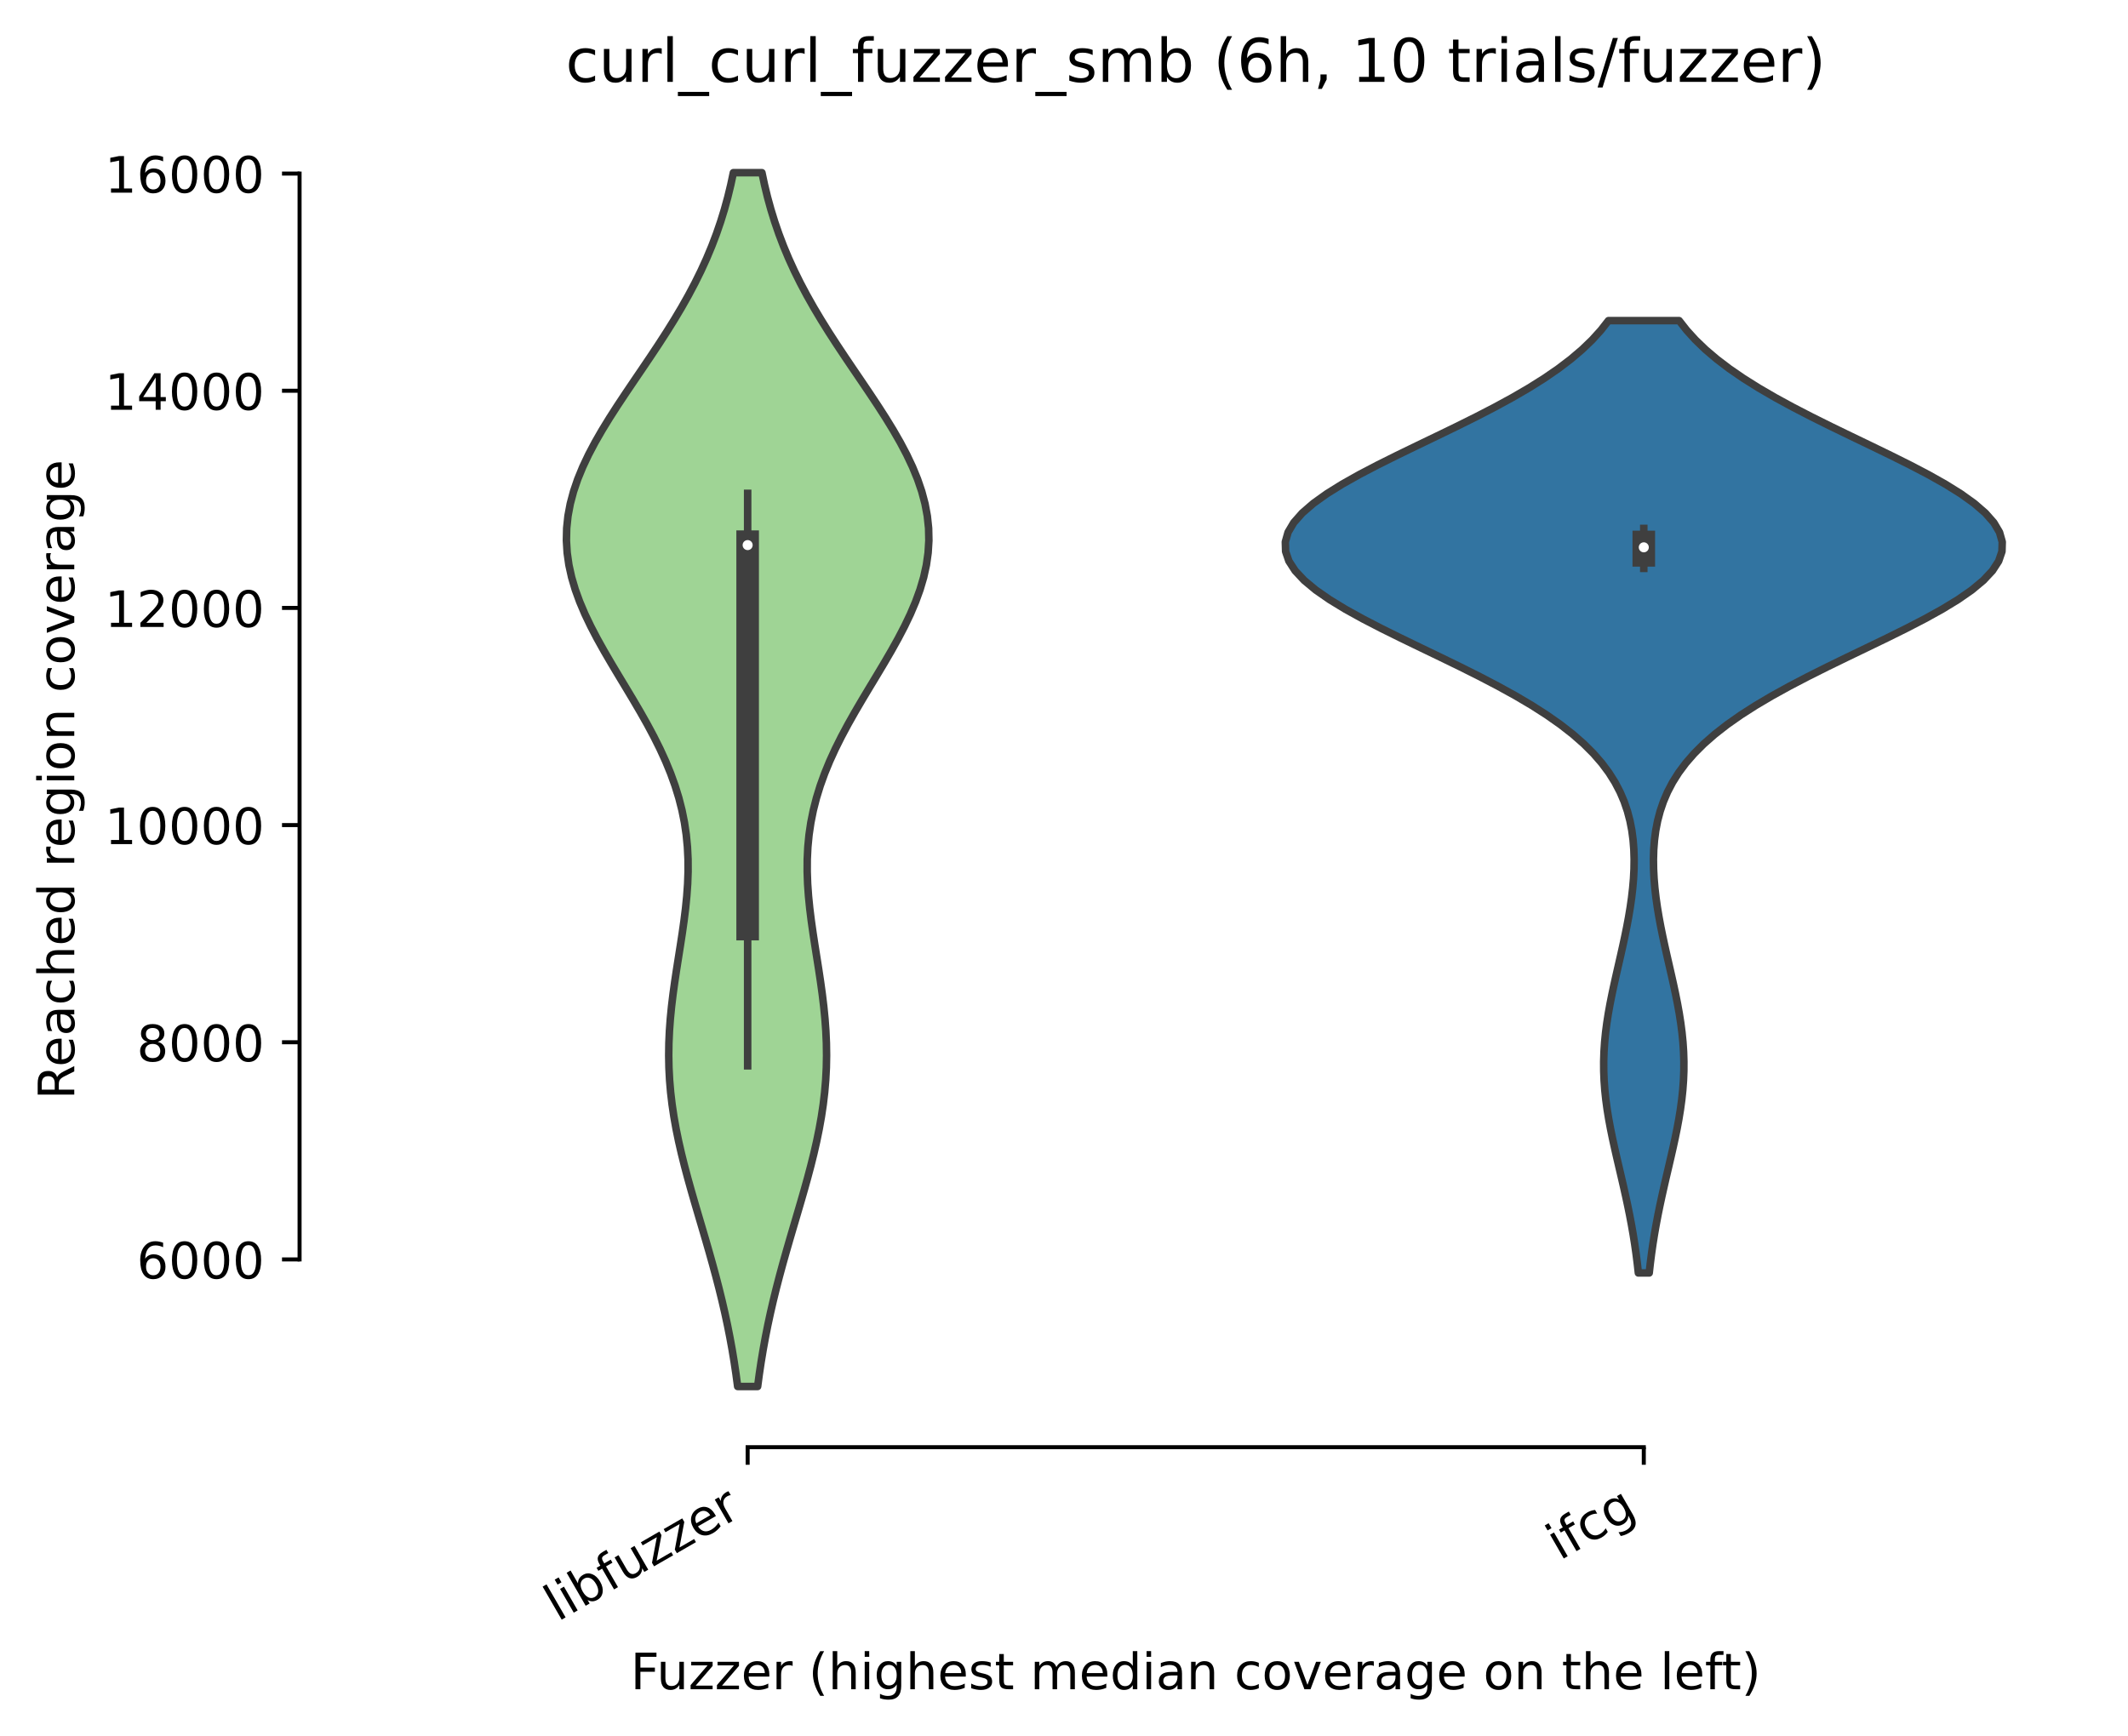 <?xml version="1.0" encoding="utf-8" standalone="no"?>
<!DOCTYPE svg PUBLIC "-//W3C//DTD SVG 1.1//EN"
  "http://www.w3.org/Graphics/SVG/1.1/DTD/svg11.dtd">
<!-- Created with matplotlib (https://matplotlib.org/) -->
<svg height="345.951pt" version="1.1" viewBox="0 0 424.011 345.951" width="424.011pt" xmlns="http://www.w3.org/2000/svg" xmlns:xlink="http://www.w3.org/1999/xlink">
 <defs>
  <style type="text/css">*{stroke-linecap:butt;stroke-linejoin:round;}</style>
 </defs>
 <g id="figure_1">
  <g id="patch_1">
   <path d="M 0 345.951 
L 424.011 345.951 
L 424.011 0 
L 0 0 
z
" style="fill:#ffffff;"/>
  </g>
  <g id="axes_1">
   <g id="patch_2">
    <path d="M 59.691 288.43 
L 416.811 288.43 
L 416.811 22.318 
L 59.691 22.318 
z
" style="fill:#ffffff;"/>
   </g>
   <g id="PolyCollection_1">
    <defs>
     <path d="M 150.962 -69.617 
L 146.979 -69.617 
L 146.652 -72.061 
L 146.287 -74.505 
L 145.883 -76.948 
L 145.438 -79.392 
L 144.953 -81.836 
L 144.428 -84.279 
L 143.864 -86.723 
L 143.264 -89.166 
L 142.63 -91.61 
L 141.967 -94.054 
L 141.28 -96.497 
L 140.574 -98.941 
L 139.856 -101.385 
L 139.135 -103.828 
L 138.418 -106.272 
L 137.714 -108.716 
L 137.033 -111.159 
L 136.384 -113.603 
L 135.775 -116.046 
L 135.216 -118.49 
L 134.714 -120.934 
L 134.278 -123.377 
L 133.914 -125.821 
L 133.625 -128.265 
L 133.417 -130.708 
L 133.29 -133.152 
L 133.244 -135.596 
L 133.278 -138.039 
L 133.387 -140.483 
L 133.567 -142.926 
L 133.808 -145.37 
L 134.103 -147.814 
L 134.44 -150.257 
L 134.807 -152.701 
L 135.191 -155.145 
L 135.577 -157.588 
L 135.951 -160.032 
L 136.296 -162.476 
L 136.599 -164.919 
L 136.844 -167.363 
L 137.017 -169.806 
L 137.104 -172.25 
L 137.093 -174.694 
L 136.974 -177.137 
L 136.737 -179.581 
L 136.375 -182.025 
L 135.885 -184.468 
L 135.263 -186.912 
L 134.509 -189.356 
L 133.628 -191.799 
L 132.625 -194.243 
L 131.508 -196.686 
L 130.289 -199.13 
L 128.982 -201.574 
L 127.603 -204.017 
L 126.171 -206.461 
L 124.707 -208.905 
L 123.233 -211.348 
L 121.772 -213.792 
L 120.349 -216.236 
L 118.987 -218.679 
L 117.711 -221.123 
L 116.543 -223.566 
L 115.506 -226.01 
L 114.618 -228.454 
L 113.897 -230.897 
L 113.357 -233.341 
L 113.009 -235.785 
L 112.86 -238.228 
L 112.915 -240.672 
L 113.172 -243.116 
L 113.63 -245.559 
L 114.281 -248.003 
L 115.113 -250.446 
L 116.115 -252.89 
L 117.27 -255.334 
L 118.559 -257.777 
L 119.963 -260.221 
L 121.461 -262.665 
L 123.031 -265.108 
L 124.652 -267.552 
L 126.302 -269.996 
L 127.962 -272.439 
L 129.612 -274.883 
L 131.235 -277.326 
L 132.815 -279.77 
L 134.339 -282.214 
L 135.795 -284.657 
L 137.174 -287.101 
L 138.469 -289.545 
L 139.676 -291.988 
L 140.791 -294.432 
L 141.814 -296.876 
L 142.745 -299.319 
L 143.585 -301.763 
L 144.339 -304.206 
L 145.01 -306.65 
L 145.604 -309.094 
L 146.124 -311.537 
L 151.817 -311.537 
L 151.817 -311.537 
L 152.338 -309.094 
L 152.931 -306.65 
L 153.602 -304.206 
L 154.356 -301.763 
L 155.197 -299.319 
L 156.127 -296.876 
L 157.15 -294.432 
L 158.265 -291.988 
L 159.472 -289.545 
L 160.768 -287.101 
L 162.147 -284.657 
L 163.603 -282.214 
L 165.126 -279.77 
L 166.706 -277.326 
L 168.329 -274.883 
L 169.979 -272.439 
L 171.639 -269.996 
L 173.289 -267.552 
L 174.91 -265.108 
L 176.481 -262.665 
L 177.978 -260.221 
L 179.382 -257.777 
L 180.672 -255.334 
L 181.826 -252.89 
L 182.828 -250.446 
L 183.661 -248.003 
L 184.311 -245.559 
L 184.769 -243.116 
L 185.027 -240.672 
L 185.081 -238.228 
L 184.932 -235.785 
L 184.584 -233.341 
L 184.044 -230.897 
L 183.323 -228.454 
L 182.435 -226.01 
L 181.398 -223.566 
L 180.23 -221.123 
L 178.954 -218.679 
L 177.593 -216.236 
L 176.169 -213.792 
L 174.709 -211.348 
L 173.234 -208.905 
L 171.77 -206.461 
L 170.338 -204.017 
L 168.96 -201.574 
L 167.652 -199.13 
L 166.433 -196.686 
L 165.316 -194.243 
L 164.313 -191.799 
L 163.432 -189.356 
L 162.679 -186.912 
L 162.057 -184.468 
L 161.566 -182.025 
L 161.204 -179.581 
L 160.967 -177.137 
L 160.848 -174.694 
L 160.837 -172.25 
L 160.924 -169.806 
L 161.097 -167.363 
L 161.342 -164.919 
L 161.645 -162.476 
L 161.991 -160.032 
L 162.364 -157.588 
L 162.75 -155.145 
L 163.134 -152.701 
L 163.501 -150.257 
L 163.838 -147.814 
L 164.133 -145.37 
L 164.375 -142.926 
L 164.554 -140.483 
L 164.663 -138.039 
L 164.697 -135.596 
L 164.652 -133.152 
L 164.524 -130.708 
L 164.316 -128.265 
L 164.028 -125.821 
L 163.663 -123.377 
L 163.227 -120.934 
L 162.726 -118.49 
L 162.166 -116.046 
L 161.558 -113.603 
L 160.908 -111.159 
L 160.227 -108.716 
L 159.523 -106.272 
L 158.806 -103.828 
L 158.085 -101.385 
L 157.367 -98.941 
L 156.662 -96.497 
L 155.974 -94.054 
L 155.311 -91.61 
L 154.677 -89.166 
L 154.077 -86.723 
L 153.513 -84.279 
L 152.988 -81.836 
L 152.503 -79.392 
L 152.059 -76.948 
L 151.654 -74.505 
L 151.289 -72.061 
L 150.962 -69.617 
z
" id="mfb144485a6" style="stroke:#3f3f3f;stroke-width:1.5;"/>
    </defs>
    <g clip-path="url(#p51c4690ef7)">
     <use style="fill:#9fd495;stroke:#3f3f3f;stroke-width:1.5;" x="0" xlink:href="#mfb144485a6" y="345.951"/>
    </g>
   </g>
   <g id="PolyCollection_2">
    <defs>
     <path d="M 328.613 -92.245 
L 326.449 -92.245 
L 326.234 -94.162 
L 325.99 -96.079 
L 325.716 -97.997 
L 325.412 -99.914 
L 325.077 -101.831 
L 324.714 -103.748 
L 324.325 -105.665 
L 323.913 -107.583 
L 323.483 -109.5 
L 323.041 -111.417 
L 322.593 -113.334 
L 322.146 -115.252 
L 321.709 -117.169 
L 321.29 -119.086 
L 320.899 -121.003 
L 320.543 -122.92 
L 320.23 -124.838 
L 319.969 -126.755 
L 319.765 -128.672 
L 319.624 -130.589 
L 319.549 -132.507 
L 319.542 -134.424 
L 319.603 -136.341 
L 319.73 -138.258 
L 319.921 -140.175 
L 320.17 -142.093 
L 320.472 -144.01 
L 320.818 -145.927 
L 321.201 -147.844 
L 321.611 -149.761 
L 322.04 -151.679 
L 322.478 -153.596 
L 322.916 -155.513 
L 323.346 -157.43 
L 323.759 -159.348 
L 324.148 -161.265 
L 324.505 -163.182 
L 324.824 -165.099 
L 325.098 -167.016 
L 325.32 -168.934 
L 325.484 -170.851 
L 325.582 -172.768 
L 325.607 -174.685 
L 325.55 -176.603 
L 325.4 -178.52 
L 325.147 -180.437 
L 324.775 -182.354 
L 324.272 -184.271 
L 323.619 -186.189 
L 322.801 -188.106 
L 321.797 -190.023 
L 320.59 -191.94 
L 319.162 -193.857 
L 317.494 -195.775 
L 315.573 -197.692 
L 313.388 -199.609 
L 310.931 -201.526 
L 308.202 -203.444 
L 305.207 -205.361 
L 301.96 -207.278 
L 298.484 -209.195 
L 294.811 -211.112 
L 290.982 -213.03 
L 287.047 -214.947 
L 283.066 -216.864 
L 279.104 -218.781 
L 275.232 -220.699 
L 271.527 -222.616 
L 268.064 -224.533 
L 264.918 -226.45 
L 262.161 -228.367 
L 259.857 -230.285 
L 258.063 -232.202 
L 256.821 -234.119 
L 256.164 -236.036 
L 256.107 -237.953 
L 256.652 -239.871 
L 257.785 -241.788 
L 259.479 -243.705 
L 261.69 -245.622 
L 264.367 -247.54 
L 267.445 -249.457 
L 270.854 -251.374 
L 274.521 -253.291 
L 278.368 -255.208 
L 282.32 -257.126 
L 286.305 -259.043 
L 290.255 -260.96 
L 294.111 -262.877 
L 297.82 -264.795 
L 301.34 -266.712 
L 304.638 -268.629 
L 307.689 -270.546 
L 310.479 -272.463 
L 312.999 -274.381 
L 315.252 -276.298 
L 317.243 -278.215 
L 318.983 -280.132 
L 320.489 -282.05 
L 334.572 -282.05 
L 334.572 -282.05 
L 336.078 -280.132 
L 337.819 -278.215 
L 339.809 -276.298 
L 342.062 -274.381 
L 344.583 -272.463 
L 347.372 -270.546 
L 350.423 -268.629 
L 353.721 -266.712 
L 357.241 -264.795 
L 360.95 -262.877 
L 364.806 -260.96 
L 368.756 -259.043 
L 372.741 -257.126 
L 376.693 -255.208 
L 380.54 -253.291 
L 384.207 -251.374 
L 387.616 -249.457 
L 390.695 -247.54 
L 393.371 -245.622 
L 395.583 -243.705 
L 397.276 -241.788 
L 398.41 -239.871 
L 398.955 -237.953 
L 398.898 -236.036 
L 398.24 -234.119 
L 396.998 -232.202 
L 395.204 -230.285 
L 392.9 -228.367 
L 390.143 -226.45 
L 386.998 -224.533 
L 383.534 -222.616 
L 379.829 -220.699 
L 375.957 -218.781 
L 371.995 -216.864 
L 368.014 -214.947 
L 364.079 -213.03 
L 360.25 -211.112 
L 356.577 -209.195 
L 353.101 -207.278 
L 349.854 -205.361 
L 346.859 -203.444 
L 344.13 -201.526 
L 341.673 -199.609 
L 339.488 -197.692 
L 337.567 -195.775 
L 335.899 -193.857 
L 334.471 -191.94 
L 333.264 -190.023 
L 332.261 -188.106 
L 331.442 -186.189 
L 330.79 -184.271 
L 330.286 -182.354 
L 329.915 -180.437 
L 329.661 -178.52 
L 329.511 -176.603 
L 329.454 -174.685 
L 329.479 -172.768 
L 329.578 -170.851 
L 329.741 -168.934 
L 329.963 -167.016 
L 330.237 -165.099 
L 330.556 -163.182 
L 330.913 -161.265 
L 331.302 -159.348 
L 331.715 -157.43 
L 332.145 -155.513 
L 332.583 -153.596 
L 333.022 -151.679 
L 333.45 -149.761 
L 333.861 -147.844 
L 334.243 -145.927 
L 334.59 -144.01 
L 334.891 -142.093 
L 335.14 -140.175 
L 335.331 -138.258 
L 335.459 -136.341 
L 335.52 -134.424 
L 335.513 -132.507 
L 335.437 -130.589 
L 335.296 -128.672 
L 335.092 -126.755 
L 334.831 -124.838 
L 334.519 -122.92 
L 334.163 -121.003 
L 333.771 -119.086 
L 333.352 -117.169 
L 332.915 -115.252 
L 332.469 -113.334 
L 332.02 -111.417 
L 331.578 -109.5 
L 331.148 -107.583 
L 330.736 -105.665 
L 330.347 -103.748 
L 329.984 -101.831 
L 329.649 -99.914 
L 329.345 -97.997 
L 329.071 -96.079 
L 328.827 -94.162 
L 328.613 -92.245 
z
" id="mf4e8667d75" style="stroke:#3f3f3f;stroke-width:1.5;"/>
    </defs>
    <g clip-path="url(#p51c4690ef7)">
     <use style="fill:#3274a1;stroke:#3f3f3f;stroke-width:1.5;" x="0" xlink:href="#mf4e8667d75" y="345.951"/>
    </g>
   </g>
   <g id="matplotlib.axis_1">
    <g id="xtick_1">
     <g id="line2d_1">
      <defs>
       <path d="M 0 0 
L 0 3.5 
" id="m01f2f94c42" style="stroke:#000000;stroke-width:0.8;"/>
      </defs>
      <g>
       <use style="stroke:#000000;stroke-width:0.8;" x="148.971" xlink:href="#m01f2f94c42" y="288.43"/>
      </g>
     </g>
     <g id="text_1">
      <!-- libfuzzer -->
      <g transform="translate(111.104 323.272)rotate(-30)scale(0.1 -0.1)">
       <defs>
        <path d="M 9.422 75.984 
L 18.406 75.984 
L 18.406 0 
L 9.422 0 
z
" id="DejaVuSans-108"/>
        <path d="M 9.422 54.688 
L 18.406 54.688 
L 18.406 0 
L 9.422 0 
z
M 9.422 75.984 
L 18.406 75.984 
L 18.406 64.594 
L 9.422 64.594 
z
" id="DejaVuSans-105"/>
        <path d="M 48.688 27.297 
Q 48.688 37.203 44.609 42.844 
Q 40.531 48.484 33.406 48.484 
Q 26.266 48.484 22.188 42.844 
Q 18.109 37.203 18.109 27.297 
Q 18.109 17.391 22.188 11.75 
Q 26.266 6.109 33.406 6.109 
Q 40.531 6.109 44.609 11.75 
Q 48.688 17.391 48.688 27.297 
z
M 18.109 46.391 
Q 20.953 51.266 25.266 53.625 
Q 29.594 56 35.594 56 
Q 45.562 56 51.781 48.094 
Q 58.016 40.188 58.016 27.297 
Q 58.016 14.406 51.781 6.484 
Q 45.562 -1.422 35.594 -1.422 
Q 29.594 -1.422 25.266 0.953 
Q 20.953 3.328 18.109 8.203 
L 18.109 0 
L 9.078 0 
L 9.078 75.984 
L 18.109 75.984 
z
" id="DejaVuSans-98"/>
        <path d="M 37.109 75.984 
L 37.109 68.5 
L 28.516 68.5 
Q 23.688 68.5 21.797 66.547 
Q 19.922 64.594 19.922 59.516 
L 19.922 54.688 
L 34.719 54.688 
L 34.719 47.703 
L 19.922 47.703 
L 19.922 0 
L 10.891 0 
L 10.891 47.703 
L 2.297 47.703 
L 2.297 54.688 
L 10.891 54.688 
L 10.891 58.5 
Q 10.891 67.625 15.141 71.797 
Q 19.391 75.984 28.609 75.984 
z
" id="DejaVuSans-102"/>
        <path d="M 8.5 21.578 
L 8.5 54.688 
L 17.484 54.688 
L 17.484 21.922 
Q 17.484 14.156 20.5 10.266 
Q 23.531 6.391 29.594 6.391 
Q 36.859 6.391 41.078 11.031 
Q 45.312 15.672 45.312 23.688 
L 45.312 54.688 
L 54.297 54.688 
L 54.297 0 
L 45.312 0 
L 45.312 8.406 
Q 42.047 3.422 37.719 1 
Q 33.406 -1.422 27.688 -1.422 
Q 18.266 -1.422 13.375 4.438 
Q 8.5 10.297 8.5 21.578 
z
M 31.109 56 
z
" id="DejaVuSans-117"/>
        <path d="M 5.516 54.688 
L 48.188 54.688 
L 48.188 46.484 
L 14.406 7.172 
L 48.188 7.172 
L 48.188 0 
L 4.297 0 
L 4.297 8.203 
L 38.094 47.516 
L 5.516 47.516 
z
" id="DejaVuSans-122"/>
        <path d="M 56.203 29.594 
L 56.203 25.203 
L 14.891 25.203 
Q 15.484 15.922 20.484 11.062 
Q 25.484 6.203 34.422 6.203 
Q 39.594 6.203 44.453 7.469 
Q 49.312 8.734 54.109 11.281 
L 54.109 2.781 
Q 49.266 0.734 44.188 -0.344 
Q 39.109 -1.422 33.891 -1.422 
Q 20.797 -1.422 13.156 6.188 
Q 5.516 13.812 5.516 26.812 
Q 5.516 40.234 12.766 48.109 
Q 20.016 56 32.328 56 
Q 43.359 56 49.781 48.891 
Q 56.203 41.797 56.203 29.594 
z
M 47.219 32.234 
Q 47.125 39.594 43.094 43.984 
Q 39.062 48.391 32.422 48.391 
Q 24.906 48.391 20.391 44.141 
Q 15.875 39.891 15.188 32.172 
z
" id="DejaVuSans-101"/>
        <path d="M 41.109 46.297 
Q 39.594 47.172 37.812 47.578 
Q 36.031 48 33.891 48 
Q 26.266 48 22.188 43.047 
Q 18.109 38.094 18.109 28.812 
L 18.109 0 
L 9.078 0 
L 9.078 54.688 
L 18.109 54.688 
L 18.109 46.188 
Q 20.953 51.172 25.484 53.578 
Q 30.031 56 36.531 56 
Q 37.453 56 38.578 55.875 
Q 39.703 55.766 41.062 55.516 
z
" id="DejaVuSans-114"/>
       </defs>
       <use xlink:href="#DejaVuSans-108"/>
       <use x="27.783" xlink:href="#DejaVuSans-105"/>
       <use x="55.566" xlink:href="#DejaVuSans-98"/>
       <use x="119.043" xlink:href="#DejaVuSans-102"/>
       <use x="154.248" xlink:href="#DejaVuSans-117"/>
       <use x="217.627" xlink:href="#DejaVuSans-122"/>
       <use x="270.117" xlink:href="#DejaVuSans-122"/>
       <use x="322.607" xlink:href="#DejaVuSans-101"/>
       <use x="384.131" xlink:href="#DejaVuSans-114"/>
      </g>
     </g>
    </g>
    <g id="xtick_2">
     <g id="line2d_2">
      <g>
       <use style="stroke:#000000;stroke-width:0.8;" x="327.531" xlink:href="#m01f2f94c42" y="288.43"/>
      </g>
     </g>
     <g id="text_2">
      <!-- ifcg -->
      <g transform="translate(310.776 311.083)rotate(-30)scale(0.1 -0.1)">
       <defs>
        <path d="M 48.781 52.594 
L 48.781 44.188 
Q 44.969 46.297 41.141 47.344 
Q 37.312 48.391 33.406 48.391 
Q 24.656 48.391 19.812 42.844 
Q 14.984 37.312 14.984 27.297 
Q 14.984 17.281 19.812 11.734 
Q 24.656 6.203 33.406 6.203 
Q 37.312 6.203 41.141 7.25 
Q 44.969 8.297 48.781 10.406 
L 48.781 2.094 
Q 45.016 0.344 40.984 -0.531 
Q 36.969 -1.422 32.422 -1.422 
Q 20.062 -1.422 12.781 6.344 
Q 5.516 14.109 5.516 27.297 
Q 5.516 40.672 12.859 48.328 
Q 20.219 56 33.016 56 
Q 37.156 56 41.109 55.141 
Q 45.062 54.297 48.781 52.594 
z
" id="DejaVuSans-99"/>
        <path d="M 45.406 27.984 
Q 45.406 37.75 41.375 43.109 
Q 37.359 48.484 30.078 48.484 
Q 22.859 48.484 18.828 43.109 
Q 14.797 37.75 14.797 27.984 
Q 14.797 18.266 18.828 12.891 
Q 22.859 7.516 30.078 7.516 
Q 37.359 7.516 41.375 12.891 
Q 45.406 18.266 45.406 27.984 
z
M 54.391 6.781 
Q 54.391 -7.172 48.188 -13.984 
Q 42 -20.797 29.203 -20.797 
Q 24.469 -20.797 20.266 -20.094 
Q 16.062 -19.391 12.109 -17.922 
L 12.109 -9.188 
Q 16.062 -11.328 19.922 -12.344 
Q 23.781 -13.375 27.781 -13.375 
Q 36.625 -13.375 41.016 -8.766 
Q 45.406 -4.156 45.406 5.172 
L 45.406 9.625 
Q 42.625 4.781 38.281 2.391 
Q 33.938 0 27.875 0 
Q 17.828 0 11.672 7.656 
Q 5.516 15.328 5.516 27.984 
Q 5.516 40.672 11.672 48.328 
Q 17.828 56 27.875 56 
Q 33.938 56 38.281 53.609 
Q 42.625 51.219 45.406 46.391 
L 45.406 54.688 
L 54.391 54.688 
z
" id="DejaVuSans-103"/>
       </defs>
       <use xlink:href="#DejaVuSans-105"/>
       <use x="27.783" xlink:href="#DejaVuSans-102"/>
       <use x="62.988" xlink:href="#DejaVuSans-99"/>
       <use x="117.969" xlink:href="#DejaVuSans-103"/>
      </g>
     </g>
    </g>
    <g id="text_3">
     <!-- Fuzzer (highest median coverage on the left) -->
     <g transform="translate(125.633 336.672)scale(0.1 -0.1)">
      <defs>
       <path d="M 9.812 72.906 
L 51.703 72.906 
L 51.703 64.594 
L 19.672 64.594 
L 19.672 43.109 
L 48.578 43.109 
L 48.578 34.812 
L 19.672 34.812 
L 19.672 0 
L 9.812 0 
z
" id="DejaVuSans-70"/>
       <path id="DejaVuSans-32"/>
       <path d="M 31 75.875 
Q 24.469 64.656 21.281 53.656 
Q 18.109 42.672 18.109 31.391 
Q 18.109 20.125 21.312 9.062 
Q 24.516 -2 31 -13.188 
L 23.188 -13.188 
Q 15.875 -1.703 12.234 9.375 
Q 8.594 20.453 8.594 31.391 
Q 8.594 42.281 12.203 53.312 
Q 15.828 64.359 23.188 75.875 
z
" id="DejaVuSans-40"/>
       <path d="M 54.891 33.016 
L 54.891 0 
L 45.906 0 
L 45.906 32.719 
Q 45.906 40.484 42.875 44.328 
Q 39.844 48.188 33.797 48.188 
Q 26.516 48.188 22.312 43.547 
Q 18.109 38.922 18.109 30.906 
L 18.109 0 
L 9.078 0 
L 9.078 75.984 
L 18.109 75.984 
L 18.109 46.188 
Q 21.344 51.125 25.703 53.562 
Q 30.078 56 35.797 56 
Q 45.219 56 50.047 50.172 
Q 54.891 44.344 54.891 33.016 
z
" id="DejaVuSans-104"/>
       <path d="M 44.281 53.078 
L 44.281 44.578 
Q 40.484 46.531 36.375 47.5 
Q 32.281 48.484 27.875 48.484 
Q 21.188 48.484 17.844 46.438 
Q 14.5 44.391 14.5 40.281 
Q 14.5 37.156 16.891 35.375 
Q 19.281 33.594 26.516 31.984 
L 29.594 31.297 
Q 39.156 29.25 43.188 25.516 
Q 47.219 21.781 47.219 15.094 
Q 47.219 7.469 41.188 3.016 
Q 35.156 -1.422 24.609 -1.422 
Q 20.219 -1.422 15.453 -0.562 
Q 10.688 0.297 5.422 2 
L 5.422 11.281 
Q 10.406 8.688 15.234 7.391 
Q 20.062 6.109 24.812 6.109 
Q 31.156 6.109 34.562 8.281 
Q 37.984 10.453 37.984 14.406 
Q 37.984 18.062 35.516 20.016 
Q 33.062 21.969 24.703 23.781 
L 21.578 24.516 
Q 13.234 26.266 9.516 29.906 
Q 5.812 33.547 5.812 39.891 
Q 5.812 47.609 11.281 51.797 
Q 16.75 56 26.812 56 
Q 31.781 56 36.172 55.266 
Q 40.578 54.547 44.281 53.078 
z
" id="DejaVuSans-115"/>
       <path d="M 18.312 70.219 
L 18.312 54.688 
L 36.812 54.688 
L 36.812 47.703 
L 18.312 47.703 
L 18.312 18.016 
Q 18.312 11.328 20.141 9.422 
Q 21.969 7.516 27.594 7.516 
L 36.812 7.516 
L 36.812 0 
L 27.594 0 
Q 17.188 0 13.234 3.875 
Q 9.281 7.766 9.281 18.016 
L 9.281 47.703 
L 2.688 47.703 
L 2.688 54.688 
L 9.281 54.688 
L 9.281 70.219 
z
" id="DejaVuSans-116"/>
       <path d="M 52 44.188 
Q 55.375 50.25 60.062 53.125 
Q 64.75 56 71.094 56 
Q 79.641 56 84.281 50.016 
Q 88.922 44.047 88.922 33.016 
L 88.922 0 
L 79.891 0 
L 79.891 32.719 
Q 79.891 40.578 77.094 44.375 
Q 74.312 48.188 68.609 48.188 
Q 61.625 48.188 57.562 43.547 
Q 53.516 38.922 53.516 30.906 
L 53.516 0 
L 44.484 0 
L 44.484 32.719 
Q 44.484 40.625 41.703 44.406 
Q 38.922 48.188 33.109 48.188 
Q 26.219 48.188 22.156 43.531 
Q 18.109 38.875 18.109 30.906 
L 18.109 0 
L 9.078 0 
L 9.078 54.688 
L 18.109 54.688 
L 18.109 46.188 
Q 21.188 51.219 25.484 53.609 
Q 29.781 56 35.688 56 
Q 41.656 56 45.828 52.969 
Q 50 49.953 52 44.188 
z
" id="DejaVuSans-109"/>
       <path d="M 45.406 46.391 
L 45.406 75.984 
L 54.391 75.984 
L 54.391 0 
L 45.406 0 
L 45.406 8.203 
Q 42.578 3.328 38.25 0.953 
Q 33.938 -1.422 27.875 -1.422 
Q 17.969 -1.422 11.734 6.484 
Q 5.516 14.406 5.516 27.297 
Q 5.516 40.188 11.734 48.094 
Q 17.969 56 27.875 56 
Q 33.938 56 38.25 53.625 
Q 42.578 51.266 45.406 46.391 
z
M 14.797 27.297 
Q 14.797 17.391 18.875 11.75 
Q 22.953 6.109 30.078 6.109 
Q 37.203 6.109 41.297 11.75 
Q 45.406 17.391 45.406 27.297 
Q 45.406 37.203 41.297 42.844 
Q 37.203 48.484 30.078 48.484 
Q 22.953 48.484 18.875 42.844 
Q 14.797 37.203 14.797 27.297 
z
" id="DejaVuSans-100"/>
       <path d="M 34.281 27.484 
Q 23.391 27.484 19.188 25 
Q 14.984 22.516 14.984 16.5 
Q 14.984 11.719 18.141 8.906 
Q 21.297 6.109 26.703 6.109 
Q 34.188 6.109 38.703 11.406 
Q 43.219 16.703 43.219 25.484 
L 43.219 27.484 
z
M 52.203 31.203 
L 52.203 0 
L 43.219 0 
L 43.219 8.297 
Q 40.141 3.328 35.547 0.953 
Q 30.953 -1.422 24.312 -1.422 
Q 15.922 -1.422 10.953 3.297 
Q 6 8.016 6 15.922 
Q 6 25.141 12.172 29.828 
Q 18.359 34.516 30.609 34.516 
L 43.219 34.516 
L 43.219 35.406 
Q 43.219 41.609 39.141 45 
Q 35.062 48.391 27.688 48.391 
Q 23 48.391 18.547 47.266 
Q 14.109 46.141 10.016 43.891 
L 10.016 52.203 
Q 14.938 54.109 19.578 55.047 
Q 24.219 56 28.609 56 
Q 40.484 56 46.344 49.844 
Q 52.203 43.703 52.203 31.203 
z
" id="DejaVuSans-97"/>
       <path d="M 54.891 33.016 
L 54.891 0 
L 45.906 0 
L 45.906 32.719 
Q 45.906 40.484 42.875 44.328 
Q 39.844 48.188 33.797 48.188 
Q 26.516 48.188 22.312 43.547 
Q 18.109 38.922 18.109 30.906 
L 18.109 0 
L 9.078 0 
L 9.078 54.688 
L 18.109 54.688 
L 18.109 46.188 
Q 21.344 51.125 25.703 53.562 
Q 30.078 56 35.797 56 
Q 45.219 56 50.047 50.172 
Q 54.891 44.344 54.891 33.016 
z
" id="DejaVuSans-110"/>
       <path d="M 30.609 48.391 
Q 23.391 48.391 19.188 42.75 
Q 14.984 37.109 14.984 27.297 
Q 14.984 17.484 19.156 11.844 
Q 23.344 6.203 30.609 6.203 
Q 37.797 6.203 41.984 11.859 
Q 46.188 17.531 46.188 27.297 
Q 46.188 37.016 41.984 42.703 
Q 37.797 48.391 30.609 48.391 
z
M 30.609 56 
Q 42.328 56 49.016 48.375 
Q 55.719 40.766 55.719 27.297 
Q 55.719 13.875 49.016 6.219 
Q 42.328 -1.422 30.609 -1.422 
Q 18.844 -1.422 12.172 6.219 
Q 5.516 13.875 5.516 27.297 
Q 5.516 40.766 12.172 48.375 
Q 18.844 56 30.609 56 
z
" id="DejaVuSans-111"/>
       <path d="M 2.984 54.688 
L 12.5 54.688 
L 29.594 8.797 
L 46.688 54.688 
L 56.203 54.688 
L 35.688 0 
L 23.484 0 
z
" id="DejaVuSans-118"/>
       <path d="M 8.016 75.875 
L 15.828 75.875 
Q 23.141 64.359 26.781 53.312 
Q 30.422 42.281 30.422 31.391 
Q 30.422 20.453 26.781 9.375 
Q 23.141 -1.703 15.828 -13.188 
L 8.016 -13.188 
Q 14.5 -2 17.703 9.062 
Q 20.906 20.125 20.906 31.391 
Q 20.906 42.672 17.703 53.656 
Q 14.5 64.656 8.016 75.875 
z
" id="DejaVuSans-41"/>
      </defs>
      <use xlink:href="#DejaVuSans-70"/>
      <use x="52.02" xlink:href="#DejaVuSans-117"/>
      <use x="115.398" xlink:href="#DejaVuSans-122"/>
      <use x="167.889" xlink:href="#DejaVuSans-122"/>
      <use x="220.379" xlink:href="#DejaVuSans-101"/>
      <use x="281.902" xlink:href="#DejaVuSans-114"/>
      <use x="323.016" xlink:href="#DejaVuSans-32"/>
      <use x="354.803" xlink:href="#DejaVuSans-40"/>
      <use x="393.816" xlink:href="#DejaVuSans-104"/>
      <use x="457.195" xlink:href="#DejaVuSans-105"/>
      <use x="484.979" xlink:href="#DejaVuSans-103"/>
      <use x="548.455" xlink:href="#DejaVuSans-104"/>
      <use x="611.834" xlink:href="#DejaVuSans-101"/>
      <use x="673.357" xlink:href="#DejaVuSans-115"/>
      <use x="725.457" xlink:href="#DejaVuSans-116"/>
      <use x="764.666" xlink:href="#DejaVuSans-32"/>
      <use x="796.453" xlink:href="#DejaVuSans-109"/>
      <use x="893.865" xlink:href="#DejaVuSans-101"/>
      <use x="955.389" xlink:href="#DejaVuSans-100"/>
      <use x="1018.865" xlink:href="#DejaVuSans-105"/>
      <use x="1046.648" xlink:href="#DejaVuSans-97"/>
      <use x="1107.928" xlink:href="#DejaVuSans-110"/>
      <use x="1171.307" xlink:href="#DejaVuSans-32"/>
      <use x="1203.094" xlink:href="#DejaVuSans-99"/>
      <use x="1258.074" xlink:href="#DejaVuSans-111"/>
      <use x="1319.256" xlink:href="#DejaVuSans-118"/>
      <use x="1378.436" xlink:href="#DejaVuSans-101"/>
      <use x="1439.959" xlink:href="#DejaVuSans-114"/>
      <use x="1481.072" xlink:href="#DejaVuSans-97"/>
      <use x="1542.352" xlink:href="#DejaVuSans-103"/>
      <use x="1605.828" xlink:href="#DejaVuSans-101"/>
      <use x="1667.352" xlink:href="#DejaVuSans-32"/>
      <use x="1699.139" xlink:href="#DejaVuSans-111"/>
      <use x="1760.32" xlink:href="#DejaVuSans-110"/>
      <use x="1823.699" xlink:href="#DejaVuSans-32"/>
      <use x="1855.486" xlink:href="#DejaVuSans-116"/>
      <use x="1894.695" xlink:href="#DejaVuSans-104"/>
      <use x="1958.074" xlink:href="#DejaVuSans-101"/>
      <use x="2019.598" xlink:href="#DejaVuSans-32"/>
      <use x="2051.385" xlink:href="#DejaVuSans-108"/>
      <use x="2079.168" xlink:href="#DejaVuSans-101"/>
      <use x="2140.691" xlink:href="#DejaVuSans-102"/>
      <use x="2174.146" xlink:href="#DejaVuSans-116"/>
      <use x="2213.355" xlink:href="#DejaVuSans-41"/>
     </g>
    </g>
   </g>
   <g id="matplotlib.axis_2">
    <g id="ytick_1">
     <g id="line2d_3">
      <defs>
       <path d="M 0 0 
L -3.5 0 
" id="m485a49007e" style="stroke:#000000;stroke-width:0.8;"/>
      </defs>
      <g>
       <use style="stroke:#000000;stroke-width:0.8;" x="59.691" xlink:href="#m485a49007e" y="251.006"/>
      </g>
     </g>
     <g id="text_4">
      <!-- 6000 -->
      <g transform="translate(27.241 254.806)scale(0.1 -0.1)">
       <defs>
        <path d="M 33.016 40.375 
Q 26.375 40.375 22.484 35.828 
Q 18.609 31.297 18.609 23.391 
Q 18.609 15.531 22.484 10.953 
Q 26.375 6.391 33.016 6.391 
Q 39.656 6.391 43.531 10.953 
Q 47.406 15.531 47.406 23.391 
Q 47.406 31.297 43.531 35.828 
Q 39.656 40.375 33.016 40.375 
z
M 52.594 71.297 
L 52.594 62.312 
Q 48.875 64.062 45.094 64.984 
Q 41.312 65.922 37.594 65.922 
Q 27.828 65.922 22.672 59.328 
Q 17.531 52.734 16.797 39.406 
Q 19.672 43.656 24.016 45.922 
Q 28.375 48.188 33.594 48.188 
Q 44.578 48.188 50.953 41.516 
Q 57.328 34.859 57.328 23.391 
Q 57.328 12.156 50.688 5.359 
Q 44.047 -1.422 33.016 -1.422 
Q 20.359 -1.422 13.672 8.266 
Q 6.984 17.969 6.984 36.375 
Q 6.984 53.656 15.188 63.938 
Q 23.391 74.219 37.203 74.219 
Q 40.922 74.219 44.703 73.484 
Q 48.484 72.75 52.594 71.297 
z
" id="DejaVuSans-54"/>
        <path d="M 31.781 66.406 
Q 24.172 66.406 20.328 58.906 
Q 16.5 51.422 16.5 36.375 
Q 16.5 21.391 20.328 13.891 
Q 24.172 6.391 31.781 6.391 
Q 39.453 6.391 43.281 13.891 
Q 47.125 21.391 47.125 36.375 
Q 47.125 51.422 43.281 58.906 
Q 39.453 66.406 31.781 66.406 
z
M 31.781 74.219 
Q 44.047 74.219 50.516 64.516 
Q 56.984 54.828 56.984 36.375 
Q 56.984 17.969 50.516 8.266 
Q 44.047 -1.422 31.781 -1.422 
Q 19.531 -1.422 13.062 8.266 
Q 6.594 17.969 6.594 36.375 
Q 6.594 54.828 13.062 64.516 
Q 19.531 74.219 31.781 74.219 
z
" id="DejaVuSans-48"/>
       </defs>
       <use xlink:href="#DejaVuSans-54"/>
       <use x="63.623" xlink:href="#DejaVuSans-48"/>
       <use x="127.246" xlink:href="#DejaVuSans-48"/>
       <use x="190.869" xlink:href="#DejaVuSans-48"/>
      </g>
     </g>
    </g>
    <g id="ytick_2">
     <g id="line2d_4">
      <g>
       <use style="stroke:#000000;stroke-width:0.8;" x="59.691" xlink:href="#m485a49007e" y="207.724"/>
      </g>
     </g>
     <g id="text_5">
      <!-- 8000 -->
      <g transform="translate(27.241 211.523)scale(0.1 -0.1)">
       <defs>
        <path d="M 31.781 34.625 
Q 24.75 34.625 20.719 30.859 
Q 16.703 27.094 16.703 20.516 
Q 16.703 13.922 20.719 10.156 
Q 24.75 6.391 31.781 6.391 
Q 38.812 6.391 42.859 10.172 
Q 46.922 13.969 46.922 20.516 
Q 46.922 27.094 42.891 30.859 
Q 38.875 34.625 31.781 34.625 
z
M 21.922 38.812 
Q 15.578 40.375 12.031 44.719 
Q 8.5 49.078 8.5 55.328 
Q 8.5 64.062 14.719 69.141 
Q 20.953 74.219 31.781 74.219 
Q 42.672 74.219 48.875 69.141 
Q 55.078 64.062 55.078 55.328 
Q 55.078 49.078 51.531 44.719 
Q 48 40.375 41.703 38.812 
Q 48.828 37.156 52.797 32.312 
Q 56.781 27.484 56.781 20.516 
Q 56.781 9.906 50.312 4.234 
Q 43.844 -1.422 31.781 -1.422 
Q 19.734 -1.422 13.25 4.234 
Q 6.781 9.906 6.781 20.516 
Q 6.781 27.484 10.781 32.312 
Q 14.797 37.156 21.922 38.812 
z
M 18.312 54.391 
Q 18.312 48.734 21.844 45.562 
Q 25.391 42.391 31.781 42.391 
Q 38.141 42.391 41.719 45.562 
Q 45.312 48.734 45.312 54.391 
Q 45.312 60.062 41.719 63.234 
Q 38.141 66.406 31.781 66.406 
Q 25.391 66.406 21.844 63.234 
Q 18.312 60.062 18.312 54.391 
z
" id="DejaVuSans-56"/>
       </defs>
       <use xlink:href="#DejaVuSans-56"/>
       <use x="63.623" xlink:href="#DejaVuSans-48"/>
       <use x="127.246" xlink:href="#DejaVuSans-48"/>
       <use x="190.869" xlink:href="#DejaVuSans-48"/>
      </g>
     </g>
    </g>
    <g id="ytick_3">
     <g id="line2d_5">
      <g>
       <use style="stroke:#000000;stroke-width:0.8;" x="59.691" xlink:href="#m485a49007e" y="164.442"/>
      </g>
     </g>
     <g id="text_6">
      <!-- 10000 -->
      <g transform="translate(20.878 168.241)scale(0.1 -0.1)">
       <defs>
        <path d="M 12.406 8.297 
L 28.516 8.297 
L 28.516 63.922 
L 10.984 60.406 
L 10.984 69.391 
L 28.422 72.906 
L 38.281 72.906 
L 38.281 8.297 
L 54.391 8.297 
L 54.391 0 
L 12.406 0 
z
" id="DejaVuSans-49"/>
       </defs>
       <use xlink:href="#DejaVuSans-49"/>
       <use x="63.623" xlink:href="#DejaVuSans-48"/>
       <use x="127.246" xlink:href="#DejaVuSans-48"/>
       <use x="190.869" xlink:href="#DejaVuSans-48"/>
       <use x="254.492" xlink:href="#DejaVuSans-48"/>
      </g>
     </g>
    </g>
    <g id="ytick_4">
     <g id="line2d_6">
      <g>
       <use style="stroke:#000000;stroke-width:0.8;" x="59.691" xlink:href="#m485a49007e" y="121.159"/>
      </g>
     </g>
     <g id="text_7">
      <!-- 12000 -->
      <g transform="translate(20.878 124.959)scale(0.1 -0.1)">
       <defs>
        <path d="M 19.188 8.297 
L 53.609 8.297 
L 53.609 0 
L 7.328 0 
L 7.328 8.297 
Q 12.938 14.109 22.625 23.891 
Q 32.328 33.688 34.812 36.531 
Q 39.547 41.844 41.422 45.531 
Q 43.312 49.219 43.312 52.781 
Q 43.312 58.594 39.234 62.25 
Q 35.156 65.922 28.609 65.922 
Q 23.969 65.922 18.812 64.312 
Q 13.672 62.703 7.812 59.422 
L 7.812 69.391 
Q 13.766 71.781 18.938 73 
Q 24.125 74.219 28.422 74.219 
Q 39.75 74.219 46.484 68.547 
Q 53.219 62.891 53.219 53.422 
Q 53.219 48.922 51.531 44.891 
Q 49.859 40.875 45.406 35.406 
Q 44.188 33.984 37.641 27.219 
Q 31.109 20.453 19.188 8.297 
z
" id="DejaVuSans-50"/>
       </defs>
       <use xlink:href="#DejaVuSans-49"/>
       <use x="63.623" xlink:href="#DejaVuSans-50"/>
       <use x="127.246" xlink:href="#DejaVuSans-48"/>
       <use x="190.869" xlink:href="#DejaVuSans-48"/>
       <use x="254.492" xlink:href="#DejaVuSans-48"/>
      </g>
     </g>
    </g>
    <g id="ytick_5">
     <g id="line2d_7">
      <g>
       <use style="stroke:#000000;stroke-width:0.8;" x="59.691" xlink:href="#m485a49007e" y="77.877"/>
      </g>
     </g>
     <g id="text_8">
      <!-- 14000 -->
      <g transform="translate(20.878 81.676)scale(0.1 -0.1)">
       <defs>
        <path d="M 37.797 64.312 
L 12.891 25.391 
L 37.797 25.391 
z
M 35.203 72.906 
L 47.609 72.906 
L 47.609 25.391 
L 58.016 25.391 
L 58.016 17.188 
L 47.609 17.188 
L 47.609 0 
L 37.797 0 
L 37.797 17.188 
L 4.891 17.188 
L 4.891 26.703 
z
" id="DejaVuSans-52"/>
       </defs>
       <use xlink:href="#DejaVuSans-49"/>
       <use x="63.623" xlink:href="#DejaVuSans-52"/>
       <use x="127.246" xlink:href="#DejaVuSans-48"/>
       <use x="190.869" xlink:href="#DejaVuSans-48"/>
       <use x="254.492" xlink:href="#DejaVuSans-48"/>
      </g>
     </g>
    </g>
    <g id="ytick_6">
     <g id="line2d_8">
      <g>
       <use style="stroke:#000000;stroke-width:0.8;" x="59.691" xlink:href="#m485a49007e" y="34.595"/>
      </g>
     </g>
     <g id="text_9">
      <!-- 16000 -->
      <g transform="translate(20.878 38.394)scale(0.1 -0.1)">
       <use xlink:href="#DejaVuSans-49"/>
       <use x="63.623" xlink:href="#DejaVuSans-54"/>
       <use x="127.246" xlink:href="#DejaVuSans-48"/>
       <use x="190.869" xlink:href="#DejaVuSans-48"/>
       <use x="254.492" xlink:href="#DejaVuSans-48"/>
      </g>
     </g>
    </g>
    <g id="text_10">
     <!-- Reached region coverage -->
     <g transform="translate(14.798 219.137)rotate(-90)scale(0.1 -0.1)">
      <defs>
       <path d="M 44.391 34.188 
Q 47.562 33.109 50.562 29.594 
Q 53.562 26.078 56.594 19.922 
L 66.609 0 
L 56 0 
L 46.688 18.703 
Q 43.062 26.031 39.672 28.422 
Q 36.281 30.812 30.422 30.812 
L 19.672 30.812 
L 19.672 0 
L 9.812 0 
L 9.812 72.906 
L 32.078 72.906 
Q 44.578 72.906 50.734 67.672 
Q 56.891 62.453 56.891 51.906 
Q 56.891 45.016 53.688 40.469 
Q 50.484 35.938 44.391 34.188 
z
M 19.672 64.797 
L 19.672 38.922 
L 32.078 38.922 
Q 39.203 38.922 42.844 42.219 
Q 46.484 45.516 46.484 51.906 
Q 46.484 58.297 42.844 61.547 
Q 39.203 64.797 32.078 64.797 
z
" id="DejaVuSans-82"/>
      </defs>
      <use xlink:href="#DejaVuSans-82"/>
      <use x="64.982" xlink:href="#DejaVuSans-101"/>
      <use x="126.506" xlink:href="#DejaVuSans-97"/>
      <use x="187.785" xlink:href="#DejaVuSans-99"/>
      <use x="242.766" xlink:href="#DejaVuSans-104"/>
      <use x="306.145" xlink:href="#DejaVuSans-101"/>
      <use x="367.668" xlink:href="#DejaVuSans-100"/>
      <use x="431.145" xlink:href="#DejaVuSans-32"/>
      <use x="462.932" xlink:href="#DejaVuSans-114"/>
      <use x="501.795" xlink:href="#DejaVuSans-101"/>
      <use x="563.318" xlink:href="#DejaVuSans-103"/>
      <use x="626.795" xlink:href="#DejaVuSans-105"/>
      <use x="654.578" xlink:href="#DejaVuSans-111"/>
      <use x="715.76" xlink:href="#DejaVuSans-110"/>
      <use x="779.139" xlink:href="#DejaVuSans-32"/>
      <use x="810.926" xlink:href="#DejaVuSans-99"/>
      <use x="865.906" xlink:href="#DejaVuSans-111"/>
      <use x="927.088" xlink:href="#DejaVuSans-118"/>
      <use x="986.268" xlink:href="#DejaVuSans-101"/>
      <use x="1047.791" xlink:href="#DejaVuSans-114"/>
      <use x="1088.904" xlink:href="#DejaVuSans-97"/>
      <use x="1150.184" xlink:href="#DejaVuSans-103"/>
      <use x="1213.66" xlink:href="#DejaVuSans-101"/>
     </g>
    </g>
   </g>
   <g id="line2d_9">
    <path clip-path="url(#p51c4690ef7)" d="M 148.971 212.42 
L 148.971 98.328 
" style="fill:none;stroke:#3f3f3f;stroke-linecap:square;stroke-width:1.5;"/>
   </g>
   <g id="line2d_10">
    <path clip-path="url(#p51c4690ef7)" d="M 148.971 185.169 
L 148.971 107.958 
" style="fill:none;stroke:#3f3f3f;stroke-linecap:square;stroke-width:4.5;"/>
   </g>
   <g id="line2d_11">
    <path clip-path="url(#p51c4690ef7)" d="M 327.531 113.282 
L 327.531 105.318 
" style="fill:none;stroke:#3f3f3f;stroke-linecap:square;stroke-width:1.5;"/>
   </g>
   <g id="line2d_12">
    <path clip-path="url(#p51c4690ef7)" d="M 327.531 110.685 
L 327.531 108.018 
" style="fill:none;stroke:#3f3f3f;stroke-linecap:square;stroke-width:4.5;"/>
   </g>
   <g id="patch_3">
    <path d="M 59.691 251.006 
L 59.691 34.595 
" style="fill:none;stroke:#000000;stroke-linecap:square;stroke-linejoin:miter;stroke-width:0.8;"/>
   </g>
   <g id="patch_4">
    <path d="M 148.971 288.43 
L 327.531 288.43 
" style="fill:none;stroke:#000000;stroke-linecap:square;stroke-linejoin:miter;stroke-width:0.8;"/>
   </g>
   <g id="PathCollection_1">
    <defs>
     <path d="M 0 1.5 
C 0.398 1.5 0.779 1.342 1.061 1.061 
C 1.342 0.779 1.5 0.398 1.5 0 
C 1.5 -0.398 1.342 -0.779 1.061 -1.061 
C 0.779 -1.342 0.398 -1.5 0 -1.5 
C -0.398 -1.5 -0.779 -1.342 -1.061 -1.061 
C -1.342 -0.779 -1.5 -0.398 -1.5 0 
C -1.5 0.398 -1.342 0.779 -1.061 1.061 
C -0.779 1.342 -0.398 1.5 0 1.5 
z
" id="mee8446aeab" style="stroke:#3f3f3f;"/>
    </defs>
    <g clip-path="url(#p51c4690ef7)">
     <use style="fill:#ffffff;stroke:#3f3f3f;" x="148.971" xlink:href="#mee8446aeab" y="108.64"/>
    </g>
   </g>
   <g id="PathCollection_2">
    <g clip-path="url(#p51c4690ef7)">
     <use style="fill:#ffffff;stroke:#3f3f3f;" x="327.531" xlink:href="#mee8446aeab" y="109.084"/>
    </g>
   </g>
   <g id="text_11">
    <!-- curl_curl_fuzzer_smb (6h, 10 trials/fuzzer) -->
    <g transform="translate(112.718 16.318)scale(0.12 -0.12)">
     <defs>
      <path d="M 50.984 -16.609 
L 50.984 -23.578 
L -0.984 -23.578 
L -0.984 -16.609 
z
" id="DejaVuSans-95"/>
      <path d="M 11.719 12.406 
L 22.016 12.406 
L 22.016 4 
L 14.016 -11.625 
L 7.719 -11.625 
L 11.719 4 
z
" id="DejaVuSans-44"/>
      <path d="M 25.391 72.906 
L 33.688 72.906 
L 8.297 -9.281 
L 0 -9.281 
z
" id="DejaVuSans-47"/>
     </defs>
     <use xlink:href="#DejaVuSans-99"/>
     <use x="54.98" xlink:href="#DejaVuSans-117"/>
     <use x="118.359" xlink:href="#DejaVuSans-114"/>
     <use x="159.473" xlink:href="#DejaVuSans-108"/>
     <use x="187.256" xlink:href="#DejaVuSans-95"/>
     <use x="237.256" xlink:href="#DejaVuSans-99"/>
     <use x="292.236" xlink:href="#DejaVuSans-117"/>
     <use x="355.615" xlink:href="#DejaVuSans-114"/>
     <use x="396.729" xlink:href="#DejaVuSans-108"/>
     <use x="424.512" xlink:href="#DejaVuSans-95"/>
     <use x="474.512" xlink:href="#DejaVuSans-102"/>
     <use x="509.717" xlink:href="#DejaVuSans-117"/>
     <use x="573.096" xlink:href="#DejaVuSans-122"/>
     <use x="625.586" xlink:href="#DejaVuSans-122"/>
     <use x="678.076" xlink:href="#DejaVuSans-101"/>
     <use x="739.6" xlink:href="#DejaVuSans-114"/>
     <use x="780.713" xlink:href="#DejaVuSans-95"/>
     <use x="830.713" xlink:href="#DejaVuSans-115"/>
     <use x="882.812" xlink:href="#DejaVuSans-109"/>
     <use x="980.225" xlink:href="#DejaVuSans-98"/>
     <use x="1043.701" xlink:href="#DejaVuSans-32"/>
     <use x="1075.488" xlink:href="#DejaVuSans-40"/>
     <use x="1114.502" xlink:href="#DejaVuSans-54"/>
     <use x="1178.125" xlink:href="#DejaVuSans-104"/>
     <use x="1241.504" xlink:href="#DejaVuSans-44"/>
     <use x="1273.291" xlink:href="#DejaVuSans-32"/>
     <use x="1305.078" xlink:href="#DejaVuSans-49"/>
     <use x="1368.701" xlink:href="#DejaVuSans-48"/>
     <use x="1432.324" xlink:href="#DejaVuSans-32"/>
     <use x="1464.111" xlink:href="#DejaVuSans-116"/>
     <use x="1503.32" xlink:href="#DejaVuSans-114"/>
     <use x="1544.434" xlink:href="#DejaVuSans-105"/>
     <use x="1572.217" xlink:href="#DejaVuSans-97"/>
     <use x="1633.496" xlink:href="#DejaVuSans-108"/>
     <use x="1661.279" xlink:href="#DejaVuSans-115"/>
     <use x="1713.379" xlink:href="#DejaVuSans-47"/>
     <use x="1747.07" xlink:href="#DejaVuSans-102"/>
     <use x="1782.275" xlink:href="#DejaVuSans-117"/>
     <use x="1845.654" xlink:href="#DejaVuSans-122"/>
     <use x="1898.145" xlink:href="#DejaVuSans-122"/>
     <use x="1950.635" xlink:href="#DejaVuSans-101"/>
     <use x="2012.158" xlink:href="#DejaVuSans-114"/>
     <use x="2053.271" xlink:href="#DejaVuSans-41"/>
    </g>
   </g>
  </g>
 </g>
 <defs>
  <clipPath id="p51c4690ef7">
   <rect height="266.112" width="357.12" x="59.691" y="22.318"/>
  </clipPath>
 </defs>
</svg>
